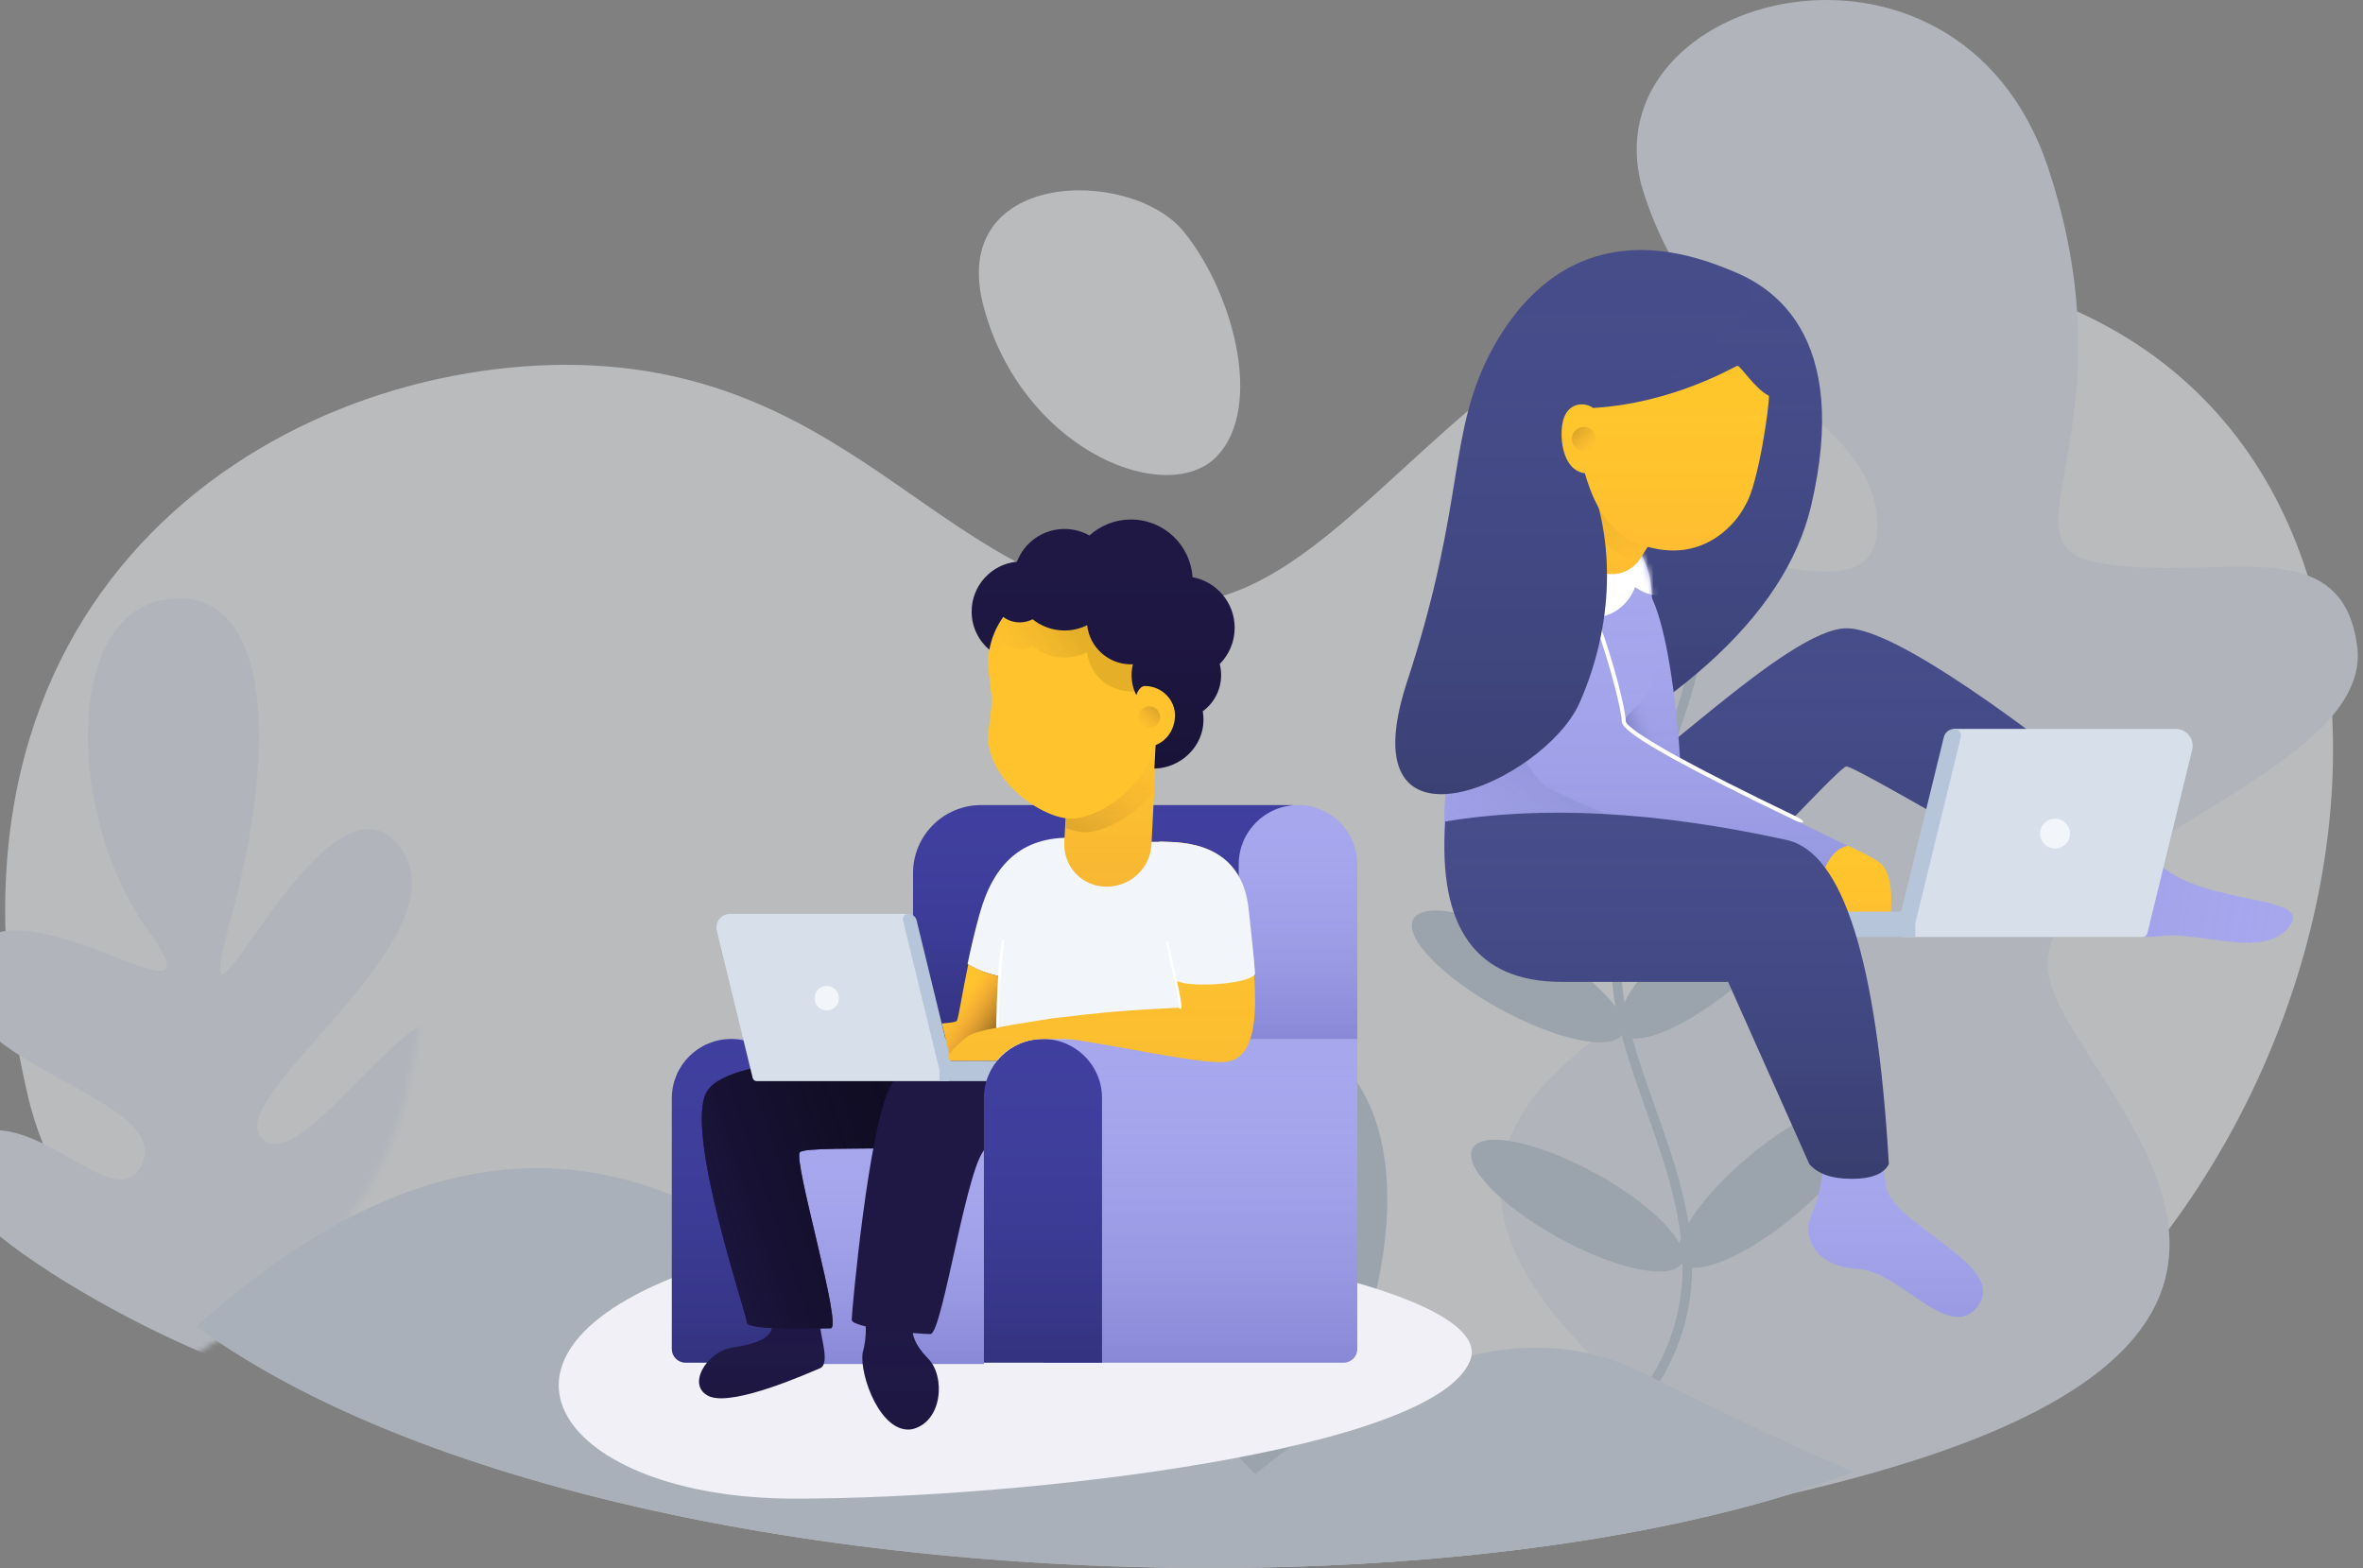 <?xml version="1.0" encoding="UTF-8"?>
<svg width="434px" height="288px" viewBox="0 0 434 288" version="1.1" xmlns="http://www.w3.org/2000/svg" xmlns:xlink="http://www.w3.org/1999/xlink">
    <rect x="0" y="0" width="434" height="288" fill="#808080" stroke="none"/>
    <!-- Generator: Sketch 53.2 (72643) - https://sketchapp.com -->
    <title>Group 2</title>
    <desc>Created with Sketch.</desc>
    <defs>
        <path d="M354.019,216.087 C436.568,171.898 460.24,32.539 369.136,5.262 C278.03,-21.814 255.607,63.157 214.451,63.142 C172.996,63.157 157.724,19.431 103.007,19.293 C48.133,19.431 -17.52,61.98 4.219,153.997 C26.109,245.917 271.331,260.575 354.019,216.087 Z" id="path-1"></path>
        <linearGradient x1="50%" y1="0%" x2="50%" y2="100%" id="linearGradient-3">
            <stop stop-color="#A7A7EE" stop-opacity="0" offset="0%"></stop>
            <stop stop-color="#403F9F" stop-opacity="0.3" offset="100%"></stop>
        </linearGradient>
        <polygon id="path-4" points="31.537 95.417 65.075 95.417 65.075 154.866 31.537 154.866"></polygon>
        <linearGradient x1="50%" y1="0%" x2="50%" y2="100%" id="linearGradient-5">
            <stop stop-color="#403F9F" stop-opacity="0" offset="0%"></stop>
            <stop stop-color="#000000" stop-opacity="0.2" offset="100%"></stop>
        </linearGradient>
        <path d="M77.575,52.454 L134.17,52.454 C141.073,52.454 146.67,58.051 146.67,64.954 L146.67,95.417 L65.075,95.417 L65.075,64.954 C65.075,58.051 70.672,52.454 77.575,52.454 Z" id="path-6"></path>
        <linearGradient x1="50%" y1="0%" x2="50%" y2="100%" id="linearGradient-7">
            <stop stop-color="#A7A7EE" stop-opacity="0" offset="0%"></stop>
            <stop stop-color="#403F9F" stop-opacity="0.3" offset="100%"></stop>
        </linearGradient>
        <rect id="path-8" x="42.299" y="113.901" width="35.791" height="41.214"></rect>
        <linearGradient x1="50%" y1="0%" x2="50%" y2="100%" id="linearGradient-9">
            <stop stop-color="#403F9F" stop-opacity="0" offset="0%"></stop>
            <stop stop-color="#000000" stop-opacity="0.2" offset="100%"></stop>
        </linearGradient>
        <path d="M31.662,95.417 L31.662,95.417 C37.675,95.417 42.549,100.292 42.549,106.305 L42.549,154.866 L23.274,154.866 C21.893,154.866 20.774,153.746 20.774,152.366 L20.774,106.305 C20.774,100.292 25.649,95.417 31.662,95.417 Z" id="path-10"></path>
        <linearGradient x1="50%" y1="0%" x2="50%" y2="100%" id="linearGradient-11">
            <stop stop-color="#403F9F" stop-opacity="0" offset="0%"></stop>
            <stop stop-color="#000000" stop-opacity="0.1" offset="100%"></stop>
        </linearGradient>
        <path d="M27.782,161.11 C23.225,159.221 27.219,152.818 31.787,152.118 C36.387,151.35 39.375,150.521 39.295,147.372 C39.375,144.268 47.931,146.693 48.056,148.121 C47.931,149.672 49.901,154.952 48.056,155.865 C45.961,156.731 32.386,162.834 27.782,161.11 Z" id="path-12"></path>
        <linearGradient x1="50%" y1="0%" x2="50%" y2="100%" id="linearGradient-13">
            <stop stop-color="#403F9F" stop-opacity="0" offset="0%"></stop>
            <stop stop-color="#000000" stop-opacity="0.1" offset="100%"></stop>
        </linearGradient>
        <path d="M56.315,147.372 C57.494,147.879 59.041,148.134 61.071,148.121 C62.556,148.134 63.828,147.978 64.825,147.622 C64.906,149.844 65.281,151.449 67.829,154.116 C71.047,157.284 70.559,165.824 64.825,167.105 C59.186,167.985 55.243,157.284 55.815,153.117 C56.467,150.651 56.474,148.781 56.315,147.372 Z" id="path-14"></path>
        <linearGradient x1="77.331%" y1="23.235%" x2="-8.654%" y2="45.933%" id="linearGradient-15">
            <stop stop-color="#000000" stop-opacity="0.5" offset="0%"></stop>
            <stop stop-color="#1F1845" offset="100%"></stop>
        </linearGradient>
        <path d="M74.234,98.427 C63.2,98.427 31.16,97.821 27.138,105.207 C23.115,112.594 34.555,145.968 34.555,147.488 C34.555,149.009 47.696,148.559 49.95,148.559 C52.205,148.559 43.073,117.986 44.274,116.249 C45.474,114.513 83.09,117.26 85.914,111.973 C88.738,106.687 85.269,98.427 74.234,98.427 Z" id="path-16"></path>
        <linearGradient x1="50%" y1="0%" x2="50%" y2="100%" id="linearGradient-17">
            <stop stop-color="#C74D75" stop-opacity="0" offset="0%"></stop>
            <stop stop-color="#AF3B6E" stop-opacity="0.05" offset="100%"></stop>
        </linearGradient>
        <linearGradient x1="100%" y1="74.959%" x2="50%" y2="25.041%" id="linearGradient-18">
            <stop stop-color="#000000" stop-opacity="0.5" offset="0%"></stop>
            <stop stop-color="#FF6663" stop-opacity="0" offset="100%"></stop>
        </linearGradient>
        <path d="M73.143,92.04 C73.486,91.245 74.091,87.095 75.218,81.679 C76.936,82.732 78.858,83.463 80.985,83.873 C81.022,83.88 81.058,83.887 81.094,83.894 C80.896,86.777 80.771,89.933 80.717,93.362 C78.526,93.793 76.598,94.26 75.754,94.703 C75.087,95.052 72.725,97.026 71.809,98.455 L70.375,92.569 C71.962,92.45 73.027,92.309 73.143,92.04 Z" id="path-19"></path>
        <linearGradient x1="50%" y1="0%" x2="50%" y2="100%" id="linearGradient-20">
            <stop stop-color="#A7A7EE" stop-opacity="0" offset="0%"></stop>
            <stop stop-color="#403F9F" stop-opacity="0.3" offset="100%"></stop>
        </linearGradient>
        <path d="M124.895,95.417 L124.895,63.32 C124.895,57.319 129.769,52.454 135.782,52.454 C141.795,52.454 146.67,57.319 146.67,63.32 L146.67,95.417 L124.895,95.417 Z" id="path-21"></path>
        <linearGradient x1="50%" y1="0%" x2="50%" y2="100%" id="linearGradient-22">
            <stop stop-color="#A7A7EE" stop-opacity="0" offset="0%"></stop>
            <stop stop-color="#403F9F" stop-opacity="0.3" offset="100%"></stop>
        </linearGradient>
        <path d="M68.579,0 L68.579,56.948 C68.579,58.329 67.46,59.448 66.079,59.448 L10.973,59.448 L10.973,0 L68.579,0 Z" id="path-23"></path>
        <linearGradient x1="50%" y1="0%" x2="50%" y2="100%" id="linearGradient-24">
            <stop stop-color="#403F9F" stop-opacity="0" offset="0%"></stop>
            <stop stop-color="#000000" stop-opacity="0.2" offset="100%"></stop>
        </linearGradient>
        <path d="M10.848,0 L10.848,0 C16.839,-1.10056385e-15 21.696,4.857 21.696,10.848 L21.696,59.448 L0,59.448 L0,10.848 C-7.33709233e-16,4.857 4.857,1.10056385e-15 10.848,0 Z" id="path-25"></path>
        <linearGradient x1="50%" y1="0%" x2="50%" y2="100%" id="linearGradient-26">
            <stop stop-color="#C74D75" stop-opacity="0" offset="0%"></stop>
            <stop stop-color="#AF3B6E" stop-opacity="0.05" offset="100%"></stop>
        </linearGradient>
        <path d="M80.437,99.408 L71.822,99.408 L71.583,98.429 C72.504,96.995 74.879,95.015 75.55,94.664 C78.01,93.378 89.628,91.882 90.303,91.667 C97.096,90.957 100.216,90.309 114.059,89.669 C114.06,86.015 106.331,59.208 110.558,59.199 C114.663,59.208 125.325,59.237 126.562,71.687 C127.798,84.137 130.405,99.947 121.561,99.66 C116.174,99.749 101.353,96.366 93.52,95.412 L88.991,95.412 C85.475,95.412 82.432,96.969 80.437,99.408 L80.437,99.408 Z" id="path-27"></path>
        <linearGradient x1="50%" y1="0%" x2="50%" y2="100%" id="linearGradient-28">
            <stop stop-color="#C74D75" stop-opacity="0" offset="0%"></stop>
            <stop stop-color="#AF3B6E" stop-opacity="0.1" offset="100%"></stop>
        </linearGradient>
        <path d="M1.001,0 L17.02,0 L16.019,19.483 C15.922,23.959 12.21,27.476 7.759,27.476 C3.448,27.476 5.17279549e-16,24.057 0,19.733 C-1.39805283e-17,19.723 0.003,19.607 0,19.483 L1.001,0 Z" id="path-29"></path>
        <linearGradient x1="4.008%" y1="84.06%" x2="95.992%" y2="0%" id="linearGradient-30">
            <stop stop-color="#000000" stop-opacity="0.1" offset="0%"></stop>
            <stop stop-color="#FF6663" stop-opacity="0" offset="100%"></stop>
        </linearGradient>
        <linearGradient x1="50%" y1="0%" x2="50%" y2="100%" id="linearGradient-31">
            <stop stop-color="#1F1845" stop-opacity="0" offset="0%"></stop>
            <stop stop-color="#000000" stop-opacity="0.2" offset="100%"></stop>
        </linearGradient>
        <path d="M33.57,45.75 L33.864,40.033 L33.615,35.773 C31.09,34.373 29.382,31.683 29.382,28.595 C29.382,27.906 29.467,27.237 29.627,26.598 C29.505,26.603 29.381,26.606 29.257,26.606 C25.09,26.606 21.658,23.46 21.214,19.417 C19.962,20.039 18.55,20.39 17.056,20.39 C14.836,20.39 12.797,19.616 11.195,18.324 C10.49,18.69 9.689,18.898 8.839,18.898 C7.701,18.898 6.649,18.525 5.8,17.896 C4.546,19.663 3.658,21.707 3.246,23.919 C1.26,22.231 0,19.717 0,16.908 C0,12.126 3.654,8.196 8.326,7.75 C9.665,4.237 13.069,1.741 17.056,1.741 C18.722,1.741 20.286,2.176 21.64,2.939 C23.652,1.113 26.324,0 29.257,0 C35.274,0 40.196,4.684 40.565,10.599 C44.969,11.407 48.306,15.261 48.306,19.892 C48.306,22.489 47.257,24.842 45.559,26.55 C45.727,27.203 45.816,27.889 45.816,28.595 C45.816,31.319 44.487,33.733 42.441,35.226 C42.532,35.737 42.579,36.263 42.579,36.801 C42.579,41.676 38.433,45.641 33.57,45.75 L33.57,45.75 Z" id="path-32"></path>
        <linearGradient x1="100%" y1="0.139%" x2="0%" y2="99.861%" id="linearGradient-33">
            <stop stop-color="#000000" stop-opacity="0.2" offset="0%"></stop>
            <stop stop-color="#FF6663" stop-opacity="0" offset="100%"></stop>
        </linearGradient>
        <linearGradient x1="64.016%" y1="43.056%" x2="0%" y2="62.844%" id="linearGradient-34">
            <stop stop-color="#000000" stop-opacity="0.1" offset="0%"></stop>
            <stop stop-color="#FF6663" stop-opacity="0" offset="100%"></stop>
        </linearGradient>
        <linearGradient x1="50%" y1="0%" x2="50%" y2="100%" id="linearGradient-35">
            <stop stop-color="#403F9F" stop-opacity="0" offset="0%"></stop>
            <stop stop-color="#000000" stop-opacity="0.2" offset="100%"></stop>
        </linearGradient>
        <path d="M109.877,2.748 C97.467,5.619 83.878,16.374 91.105,47.209 C95.957,67.658 116.564,86.059 152.927,102.411 L136.658,16.486 C127.242,5.333 118.315,0.753 109.877,2.748 Z" id="path-36"></path>
        <linearGradient x1="50%" y1="0%" x2="50%" y2="100%" id="linearGradient-37">
            <stop stop-color="#A7A7EE" stop-opacity="0" offset="0%"></stop>
            <stop stop-color="#4C55A0" stop-opacity="0.2" offset="100%"></stop>
        </linearGradient>
        <path d="M24.542,87.7 C31.272,84.121 25.603,103.05 31.545,112.953 C35.507,119.555 38.553,125.083 40.685,129.538 L33.041,142.778 C30.963,130.214 28.209,123.611 24.777,122.968 C19.629,122.003 16.583,117.645 18.782,110.561 C20.982,103.478 17.812,91.28 24.542,87.7 Z" id="path-38"></path>
        <linearGradient x1="50%" y1="0%" x2="50%" y2="100%" id="linearGradient-39">
            <stop stop-color="#403F9F" stop-opacity="0" offset="0%"></stop>
            <stop stop-color="#000000" stop-opacity="0.2" offset="100%"></stop>
        </linearGradient>
        <path d="M153.805,113.965 C149.593,126.992 128.973,123.588 115.441,123.588 C111.242,123.588 86.171,95.063 84.599,95.063 C83.55,95.063 69.692,102.886 43.023,118.531 C38.853,118.605 35.457,117.083 32.834,113.965 C30.211,110.847 29.353,107.759 30.26,104.703 C59.209,81.361 77.321,69.69 84.599,69.69 C95.514,69.69 123.227,98.548 128.506,98.548 C142.479,98.548 158.017,100.938 153.805,113.965 Z" id="path-40"></path>
        <linearGradient x1="50%" y1="0%" x2="50%" y2="100%" id="linearGradient-41">
            <stop stop-color="#A7A7EE" stop-opacity="0" offset="0%"></stop>
            <stop stop-color="#4C55A0" stop-opacity="0.2" offset="100%"></stop>
        </linearGradient>
        <linearGradient x1="54.174%" y1="63.582%" x2="31.995%" y2="50%" id="linearGradient-42">
            <stop stop-color="#464D89" stop-opacity="0.6" offset="0%"></stop>
            <stop stop-color="#A7A7EE" stop-opacity="0" offset="100%"></stop>
        </linearGradient>
        <path d="M124.073,60.46 C116.975,60.46 115.044,94.101 115.044,96.455 C115.044,98.808 124.37,101.07 125.476,99.89 C126.582,98.71 135.252,83.098 136.088,76.219 C136.923,69.339 131.172,60.46 124.073,60.46 Z" id="path-43"></path>
        <linearGradient x1="50%" y1="0%" x2="50%" y2="100%" id="linearGradient-44">
            <stop stop-color="#FFC62C" stop-opacity="0" offset="0%"></stop>
            <stop stop-color="#FF6663" stop-opacity="0.1" offset="100%"></stop>
        </linearGradient>
        <path d="M88.283,107.999 C83.65,109.845 79.342,111.868 78.116,113.104 C76.889,114.341 76.386,116.987 76.386,119.36 C76.386,121.733 76.258,126.051 80.924,125.116 C85.591,124.181 93.196,115.681 93.196,113.104 C93.196,110.528 92.917,106.152 88.283,107.999 Z" id="path-45"></path>
        <linearGradient x1="50%" y1="0%" x2="50%" y2="100%" id="linearGradient-46">
            <stop stop-color="#A7A7EE" stop-opacity="0" offset="0%"></stop>
            <stop stop-color="#4C55A0" stop-opacity="0.2" offset="100%"></stop>
        </linearGradient>
        <path d="M0.81,12.772 C0.81,-14.033 36.909,3.563 38.919,50.706 C40.815,98.026 -8.188,63.668 5.631,54.952 C12.855,50.335 9.81,37.794 4.421,32.575 C-2.198,26.166 0.81,25.03 0.81,12.772 Z" id="path-47"></path>
        <linearGradient x1="21.11%" y1="0%" x2="78.89%" y2="100%" id="linearGradient-49">
            <stop stop-color="#464D89" stop-opacity="0.3" offset="0%"></stop>
            <stop stop-color="#A7A7EE" stop-opacity="0" offset="100%"></stop>
        </linearGradient>
        <linearGradient x1="50%" y1="0%" x2="50%" y2="100%" id="linearGradient-50">
            <stop stop-color="#FFC62C" stop-opacity="0" offset="0%"></stop>
            <stop stop-color="#FF6663" stop-opacity="0.1" offset="100%"></stop>
        </linearGradient>
        <path d="M0.217,8.86 L13.77,0.047 L18.431,7.995 C20.872,12.157 20.331,17.418 17.094,20.999 C14.823,23.511 10.941,23.711 8.423,21.444 C8.004,21.067 7.639,20.634 7.338,20.157 L0.217,8.86 Z" id="path-51"></path>
        <linearGradient x1="61.615%" y1="22.966%" x2="8.564%" y2="100%" id="linearGradient-53">
            <stop stop-color="#000000" stop-opacity="0.1" offset="0%"></stop>
            <stop stop-color="#FF6663" stop-opacity="0" offset="100%"></stop>
        </linearGradient>
        <path d="M19.205,9.596 C17.334,14.857 13.16,19.029 7.893,20.904 C7.689,20.67 7.504,20.42 7.338,20.157 L0.217,8.86 L13.77,0.047 L18.431,7.995 C18.735,8.514 18.993,9.049 19.205,9.596 L19.205,9.596 Z" id="path-54"></path>
        <linearGradient x1="50%" y1="0%" x2="50%" y2="100%" id="linearGradient-56">
            <stop stop-color="#A7A7EE" stop-opacity="0" offset="0%"></stop>
            <stop stop-color="#4C55A0" stop-opacity="0.2" offset="100%"></stop>
        </linearGradient>
        <path d="M140.85,54.929 C132.614,54.929 125.522,84.031 125.522,86.991 C125.522,88.964 111.812,96.511 84.392,109.63 C86.067,109.993 87.419,111.268 88.449,113.455 C89.48,115.642 90.664,116.837 92,117.04 C122.854,106.422 139.137,100.035 140.85,97.881 C143.42,94.65 150.722,84.293 150.991,71.54 C151.259,58.787 149.087,54.929 140.85,54.929 Z" id="path-57"></path>
        <linearGradient x1="50%" y1="0%" x2="50%" y2="100%" id="linearGradient-58">
            <stop stop-color="#403F9F" stop-opacity="0" offset="0%"></stop>
            <stop stop-color="#000000" stop-opacity="0.2" offset="100%"></stop>
        </linearGradient>
        <path d="M132.153,41.464 C127.116,53.465 127.246,68.968 133.655,83.428 C140.147,97.925 176.322,113.938 165.441,79.931 C154.189,45.796 158.18,33.88 149.423,17.984 C140.647,2.277 126.285,-4.512 106.373,3.747 C86.84,12.063 136.91,29.477 132.153,41.464 Z" id="path-59"></path>
        <linearGradient x1="50%" y1="0%" x2="50%" y2="100%" id="linearGradient-60">
            <stop stop-color="#FFC62C" stop-opacity="0" offset="0%"></stop>
            <stop stop-color="#FF6663" stop-opacity="0.1" offset="100%"></stop>
        </linearGradient>
        <path d="M104.621,21.481 C105.039,21.481 116.209,28.35 131.152,29.225 C132.741,28.004 136.63,28.004 136.908,33.221 C137.119,36.924 135.85,40.854 132.654,41.214 C130.623,48.177 127.406,53.857 118.888,55.202 C110.37,56.547 104.981,50.717 103.119,46.959 C100.795,43.255 98.708,28.506 98.864,26.977 C101.365,25.767 104.048,21.481 104.621,21.481 Z" id="path-61"></path>
        <linearGradient x1="100%" y1="0.202%" x2="0%" y2="99.798%" id="linearGradient-62">
            <stop stop-color="#000000" stop-opacity="0.2" offset="0%"></stop>
            <stop stop-color="#FF6663" stop-opacity="0" offset="100%"></stop>
        </linearGradient>
        <linearGradient x1="50%" y1="0%" x2="50%" y2="100%" id="linearGradient-63">
            <stop stop-color="#A7A7EE" stop-opacity="0" offset="0%"></stop>
            <stop stop-color="#4C55A0" stop-opacity="0.2" offset="100%"></stop>
        </linearGradient>
        <path d="M60.28,193.91 C55.18,186.337 76.817,179.199 77.43,171.738 C77.839,166.763 78.413,163.935 79.154,163.253 L88.598,162.128 C88.616,168.793 89.372,173.729 90.866,176.937 C93.107,181.75 90.091,186.98 82.386,187.378 C74.682,187.776 65.379,201.483 60.28,193.91 Z" id="path-64"></path>
        <linearGradient x1="50%" y1="0%" x2="50%" y2="100%" id="linearGradient-65">
            <stop stop-color="#403F9F" stop-opacity="0" offset="0%"></stop>
            <stop stop-color="#000000" stop-opacity="0.2" offset="100%"></stop>
        </linearGradient>
        <path d="M136.913,134.633 C128.889,134.633 111.438,134.633 106.343,134.633 C106.343,134.633 101.367,145.794 91.416,168.116 C89.858,169.91 87.271,170.807 83.653,170.807 C80.036,170.807 77.761,169.91 76.829,168.116 C78.994,130.69 85.252,110.842 95.603,108.571 C119.503,103.327 140.4,102.198 158.292,105.182 C159.678,124.816 152.552,134.633 136.913,134.633 Z" id="path-66"></path>
    </defs>
    <g id="Page-1" stroke="none" stroke-width="1" fill="none" fill-rule="evenodd">
        <g id="Home" transform="translate(-180, -1196)">
            <g id="Body" transform="translate(181, 721)">
                <g id="Group-2" transform="translate(0, 475)">
                    <g>
                        <g id="Aquarium" opacity="0.5">
                            <g id="Bg" transform="translate(0, 47.709)">
                                <mask id="mask-2" fill="white">
                                    <use xlink:href="#path-1"></use>
                                </mask>
                                <use fill="#F2F5F9" xlink:href="#path-1"></use>
                                <path d="M29.179,204.511 C19.086,204.511 -13.693,171.78 -10.547,150.489 C-5.715,116.421 20.779,168.926 30.234,161.714 C39.576,154.539 -8.339,124.075 5.625,107.342 C19.728,90.702 45.807,155.879 36.21,120.672 C26.763,85.894 30.21,59.36 48.515,62.441 C66.919,65.435 66.595,102.315 51.327,123.478 C36.157,144.453 78.025,110.628 84.726,128.74 C91.9,147.256 48.084,152.949 52.382,165.573 C56.964,177.912 74.317,151.454 86.835,162.767 C99.451,173.899 39.334,204.511 29.179,204.511 Z" id="Flowers" fill="#E2EAF5" mask="url(#mask-2)" transform="translate(38.847, 133.3) scale(-1, 1) translate(-38.847, -133.3) "></path>
                            </g>
                            <path d="M35.041,243.629 C65.847,215.93 95.288,208.029 123.364,219.925 C183.552,245.537 221.883,289.541 304.452,249.048 C338.664,232.17 368.582,225.774 394.206,229.861 C383.177,243.642 369.659,255.419 354.031,263.785 C286.089,300.343 108.433,296.973 35.041,243.629 L35.041,243.629 Z" id="Detail" fill="#D3E0F1"></path>
                            <path d="M229.509,249.677 C229.202,223.963 234.525,187.17 242.548,192.937 C256.603,202.783 259.064,230.324 240.787,266.512 C238.075,271.917 235.901,273.799 234.214,273.132 C233.291,273.604 231.667,272.827 229.169,270.366 C210.652,252.008 206.245,234.349 212.27,224.819 C215.366,220.321 223.784,235.238 229.509,249.677 L229.509,249.677 Z" id="Flowers" fill="#B6C5D9"></path>
                            <path d="M325.171,275.011 C220.754,208.485 309.187,186.667 315.683,172.934 C322.422,158.996 281.097,127.229 294.598,108.742 C307.996,91.26 343.601,117.17 343.796,96.464 C343.601,75.71 311.402,70.011 300.572,34.376 C290.758,-1.261 358.195,-19.025 375.071,30.518 C391.495,79.724 364.644,100.775 385.262,103.48 C406.024,107.081 429.477,96.648 432,119.265 C434.048,142.271 374.845,155.924 375.071,177.144 C374.845,197.646 450.419,247.227 325.171,275.011 Z" id="Flower" fill="#E2EAF5"></path>
                            <path d="M179.759,56.692 C186.648,81.798 211.442,92.593 221.501,84.722 C231.411,76.527 226.087,54.356 216.239,42.327 C206.118,30.504 172.67,31.282 179.759,56.692 Z" id="Bg" fill="#F2F5F9"></path>
                            <path d="M309.12,224.642 C311.311,221.005 315.18,216.627 320.095,212.496 C329.38,204.691 338.884,200.724 341.322,203.634 C343.759,206.544 338.208,215.229 328.923,223.034 C321.394,229.362 313.721,233.167 309.788,232.829 C309.744,243.686 305.684,253.59 296.52,263.271 L295.244,262.066 C304.153,252.654 308.032,243.124 308.032,232.65 C308.032,232.506 308.032,232.362 308.03,232.218 C307.965,232.167 307.904,232.113 307.845,232.056 C305.902,235.242 295.881,233.175 285.351,227.396 C274.745,221.576 267.638,214.195 269.477,210.91 C271.317,207.625 281.406,209.68 292.012,215.5 C299.602,219.665 305.4,224.629 307.41,228.32 C307.497,228.024 307.602,227.718 307.726,227.401 C307.406,224.58 306.835,221.645 306.025,218.513 C305.004,214.566 303.878,211.132 301.569,204.609 C298.932,197.161 298.083,194.635 297.071,190.911 C296.997,190.641 296.926,190.374 296.857,190.108 C294.691,193.076 284.823,190.984 274.462,185.299 C263.856,179.479 256.749,172.097 258.589,168.812 C260.428,165.527 270.518,167.582 281.124,173.402 C287.871,177.104 293.202,181.439 295.715,184.948 C295.244,182.285 295.004,179.779 295.004,177.344 C295.004,171.131 295.875,165 297.556,158.43 C298.295,155.544 299.077,152.904 300.152,149.677 C296.584,150.217 290.005,143.18 284.9,133.153 C279.446,122.44 277.739,112.371 281.089,110.663 C284.438,108.955 291.575,116.255 297.03,126.968 C300.104,133.007 301.988,138.841 302.446,143.089 C302.666,142.475 302.896,141.839 303.135,141.177 C304.992,136.043 305.291,135.208 306.037,133.03 C307.813,127.846 309.109,123.368 309.953,119.196 C306.747,117.368 304.312,108.399 304.312,97.61 C304.312,85.501 307.379,75.684 311.162,75.684 C314.944,75.684 318.011,85.501 318.011,97.61 C318.011,109.151 315.226,118.609 311.689,119.472 C310.829,123.747 309.507,128.317 307.699,133.598 C306.948,135.79 306.648,136.628 304.787,141.772 C304.686,142.052 304.587,142.326 304.489,142.596 C307.26,139.613 311.425,136.316 316.407,133.35 C326.795,127.165 336.8,124.762 338.753,127.983 C340.706,131.203 333.868,138.828 323.479,145.014 C313.739,150.813 304.336,153.287 301.591,150.919 C300.644,153.801 299.931,156.231 299.258,158.864 C297.611,165.3 296.76,171.288 296.76,177.344 C296.76,179.516 296.961,181.757 297.357,184.135 C299.28,180.232 303.551,175.151 309.206,170.398 C318.492,162.594 327.995,158.626 330.433,161.536 C332.871,164.446 327.32,173.132 318.034,180.936 C310.467,187.296 302.755,191.108 298.84,190.726 C299.805,194.246 300.669,196.808 303.224,204.024 C305.55,210.594 306.687,214.063 307.725,218.074 C308.314,220.35 308.78,222.53 309.12,224.642 L309.12,224.642 Z" id="Flowers" fill="#B6C5D9" fill-rule="nonzero"></path>
                            <path d="M339.393,270.35 C307.207,282.801 259.966,288.86 210.994,287.902 C246.326,251.814 276.302,239.923 300.921,252.229 C313.615,258.579 326.632,264.841 339.393,270.35 L339.393,270.35 Z" id="Detail" fill="#D3E0F1"></path>
                        </g>
                        <g id="Man-and-Macbook" transform="translate(101.618, 95.417)">
                            <path d="M24.873,137.787 C-19.264,153.305 0.637,179.844 43.278,179.844 C85.919,179.844 161.16,171.004 167.425,154.395 C173.69,137.787 69.011,122.269 24.873,137.787 Z" id="Sh" fill="#F0F0F6"></path>
                            <g id="Detail">
                                <use fill="#A7A7EE" xlink:href="#path-4"></use>
                                <use fill="url(#linearGradient-3)" xlink:href="#path-4"></use>
                            </g>
                            <g id="Detail">
                                <use fill="#403F9F" xlink:href="#path-6"></use>
                                <use fill="url(#linearGradient-5)" xlink:href="#path-6"></use>
                            </g>
                            <path d="M86.742,84.676 C93.224,72.672 98.605,58.449 93.716,58.449 C85.33,58.449 79.999,62.884 77.332,72.336 C76.414,75.588 75.679,78.794 75.087,81.649 C76.805,82.707 78.729,83.443 80.857,83.854 C82.986,84.266 84.948,84.54 86.742,84.676 Z" id="Blouse" fill="#F2F5F9"></path>
                            <g id="Detail">
                                <use fill="#A7A7EE" xlink:href="#path-8"></use>
                                <use fill="url(#linearGradient-7)" xlink:href="#path-8"></use>
                            </g>
                            <g id="Detail">
                                <use fill="#403F9F" xlink:href="#path-10"></use>
                                <use fill="url(#linearGradient-9)" xlink:href="#path-10"></use>
                            </g>
                            <g id="Leg-L">
                                <use fill="#1F1845" xlink:href="#path-12"></use>
                                <use fill="url(#linearGradient-11)" xlink:href="#path-12"></use>
                            </g>
                            <g id="Leg-R">
                                <use fill="#1F1845" xlink:href="#path-14"></use>
                                <use fill="url(#linearGradient-13)" xlink:href="#path-14"></use>
                            </g>
                            <g id="Leg-L">
                                <use fill="#1F1845" xlink:href="#path-16"></use>
                                <use fill="url(#linearGradient-15)" xlink:href="#path-16"></use>
                            </g>
                            <path d="M96.249,100.331 C85.211,100.331 64.974,96.648 60.95,104.039 C56.926,111.429 53.812,145.484 53.812,147.005 C53.812,148.526 66.013,149.62 68.268,149.62 C70.524,149.62 75.179,116.688 78.639,115.43 C82.099,114.171 107.606,120.719 110.432,115.43 C113.257,110.14 107.288,100.331 96.249,100.331 Z" id="Leg-R" fill="#1F1845"></path>
                            <path d="M100.933,59.199 L110.718,59.199 C119.833,59.199 118.288,68.687 118.288,77.825 C118.288,83.917 116.844,91.363 113.957,100.163 L80.605,99.84 C80.525,90.81 80.859,83.352 81.607,77.464 C82.728,68.633 88.863,59.199 100.933,59.199 Z" id="Blouse" fill="#F2F5F9"></path>
                            <g id="Hand-L">
                                <use fill="#FFC42D" xlink:href="#path-19"></use>
                                <use fill="url(#linearGradient-17)" xlink:href="#path-19"></use>
                                <use fill="url(#linearGradient-18)" xlink:href="#path-19"></use>
                            </g>
                            <g id="Macbook" transform="translate(28.783, 72.437)">
                                <path d="M2.676,1.61789078e-15 L35.409,0 L42.89,30.723 L7.57,30.723 C7.225,30.723 6.925,30.487 6.843,30.152 L0.254,3.09 C-0.073,1.749 0.747,0.398 2.085,0.071 C2.279,0.024 2.477,2.25515395e-15 2.676,1.61789078e-15 Z" id="Detail" fill="#D6DFEA"></path>
                                <ellipse id="Logo" fill="#F2F5F9" cx="20.447" cy="15.487" rx="2.244" ry="2.248"></ellipse>
                                <path d="M43.224,26.977 L65.207,26.977 C66.24,26.977 67.078,27.815 67.078,28.85 C67.078,29.885 66.24,30.723 65.207,30.723 L41.144,30.723 L41.144,28.675 L34.458,1.213 C34.33,0.687 34.652,0.156 35.177,0.028 C35.253,0.009 35.331,1.43862771e-17 35.409,0 C36.141,-1.34663305e-16 36.778,0.501 36.951,1.213 L43.224,26.977 Z" id="Detail" fill="#B6C5D9"></path>
                            </g>
                            <g id="Detail">
                                <use fill="#A7A7EE" xlink:href="#path-21"></use>
                                <use fill="url(#linearGradient-20)" xlink:href="#path-21"></use>
                            </g>
                            <g id="Detail" transform="translate(78.09, 95.417)">
                                <g>
                                    <use fill="#A7A7EE" xlink:href="#path-23"></use>
                                    <use fill="url(#linearGradient-22)" xlink:href="#path-23"></use>
                                </g>
                                <g>
                                    <use fill="#403F9F" xlink:href="#path-25"></use>
                                    <use fill="url(#linearGradient-24)" xlink:href="#path-25"></use>
                                </g>
                            </g>
                            <g id="Hand-R">
                                <use fill="#FFC42D" xlink:href="#path-27"></use>
                                <use fill="url(#linearGradient-26)" xlink:href="#path-27"></use>
                            </g>
                            <path d="M113.104,84.598 C111.179,75.762 107.025,59.206 110.415,59.199 C114.599,59.208 125.467,59.236 126.727,71.657 C127.111,75.435 127.623,79.524 127.897,83.377 C127.94,83.977 125.784,85.06 120.489,85.36 C116.96,85.56 114.498,85.306 113.104,84.598 Z" id="Blouse" fill="#F2F5F9"></path>
                            <g id="Nack" transform="translate(92.857, 39.965)">
                                <g>
                                    <use fill="#FFC42D" xlink:href="#path-29"></use>
                                    <use fill="url(#linearGradient-28)" xlink:href="#path-29"></use>
                                </g>
                                <path d="M16.519,9.742 C13.222,14.351 7.461,17.485 3.754,17.485 C2.816,17.485 1.569,17.212 0.25,16.735 L1.001,0 L17.02,0 L16.519,9.742 L16.519,9.742 Z" id="Sh" fill="url(#linearGradient-30)"></path>
                            </g>
                            <g id="Face" transform="translate(75.838, 0)">
                                <path d="M18.301,11.438 C26.759,11.438 33.615,18.285 33.615,26.73 L33.615,39.66 C33.615,48.106 23.586,54.952 18.301,54.952 C13.017,54.952 2.988,48.106 2.988,39.66 C3.486,35.759 3.735,33.661 3.735,33.366 C3.735,33.071 3.486,30.859 2.988,26.73 C2.988,18.285 9.844,11.438 18.301,11.438 Z" fill="#FFC42D"></path>
                                <g id="Hair">
                                    <use fill="#1F1845" xlink:href="#path-32"></use>
                                    <use fill="url(#linearGradient-31)" xlink:href="#path-32"></use>
                                </g>
                                <g id="Ear" transform="translate(29.631, 30.584)">
                                    <path d="M2.241,11.189 C-0.843,11.136 -0.648,-0.052 2.241,-2.65017804e-14 C5.373,0.053 7.77,2.6 7.719,5.47 C7.662,8.779 5.178,11.241 2.241,11.189 Z" fill="#FFC42D"></path>
                                    <ellipse id="Sh" fill="url(#linearGradient-33)" cx="2.988" cy="5.719" rx="1.992" ry="1.989"></ellipse>
                                </g>
                                <path d="M29.969,31.574 C29.738,31.577 29.352,31.579 29.257,31.579 C25.09,31.579 21.658,28.433 21.214,24.39 C19.962,25.012 18.55,25.363 17.056,25.363 C14.836,25.363 12.797,24.589 11.195,23.297 C10.49,23.663 9.689,23.871 8.839,23.871 C7.701,23.871 6.649,23.498 5.8,22.869 C4.546,24.635 3.658,26.679 3.247,28.89 C3.169,28.24 3.083,27.52 2.988,26.73 C2.988,23.439 4.029,20.391 5.8,17.896 C6.649,18.525 7.701,18.898 8.839,18.898 C9.689,18.898 10.49,18.69 11.195,18.324 C12.797,19.616 14.836,20.39 17.056,20.39 C18.55,20.39 19.962,20.039 21.214,19.417 C21.658,23.46 25.09,26.606 29.257,26.606 C29.381,26.606 29.505,26.603 29.627,26.598 C29.467,27.237 29.573,27.936 29.627,28.624 C29.872,31.733 30.04,31.573 29.969,31.574 Z" id="Sh" fill="url(#linearGradient-34)"></path>
                            </g>
                            <path d="M80.593,93.169 C80.691,87.05 81.024,81.804 81.594,77.433" id="Line" stroke="#FFFFFF" stroke-width="0.5" stroke-linecap="round" stroke-linejoin="round"></path>
                            <path d="M114.132,89.631 C114.133,88.199 112.957,83.219 111.776,77.683" id="Line" stroke="#FFFFFF" stroke-width="0.5" stroke-linecap="round" stroke-linejoin="round"></path>
                        </g>
                        <g id="Girl-and-Macbook" transform="translate(338.892, 143.875) scale(-1, 1) translate(-338.892, -143.875) translate(255.045, 45.71)">
                            <g id="Hair">
                                <use fill="#464D89" xlink:href="#path-36"></use>
                                <use fill="url(#linearGradient-35)" xlink:href="#path-36"></use>
                            </g>
                            <g id="Hand-L" transform="translate(29.372, 115.017) rotate(-100) translate(-29.372, -115.017) ">
                                <use fill="#A7A7EE" xlink:href="#path-38"></use>
                                <use fill="url(#linearGradient-37)" xlink:href="#path-38"></use>
                            </g>
                            <g id="Hand-L">
                                <use fill="#464D89" xlink:href="#path-40"></use>
                                <use fill="url(#linearGradient-39)" xlink:href="#path-40"></use>
                            </g>
                            <g id="Hand-L">
                                <use fill="#A7A7EE" xlink:href="#path-43"></use>
                                <use fill="url(#linearGradient-41)" xlink:href="#path-43"></use>
                                <use fill="url(#linearGradient-42)" xlink:href="#path-43"></use>
                            </g>
                            <g id="Hand-R">
                                <use fill="#FFC62C" xlink:href="#path-45"></use>
                                <use fill="url(#linearGradient-44)" xlink:href="#path-45"></use>
                            </g>
                            <g id="Macbook" transform="translate(21.024, 88.173)">
                                <path d="M3.113,2.01249828e-15 L43.974,0 L53.312,38.217 L9.222,38.217 C8.791,38.217 8.417,37.923 8.315,37.506 L0.089,3.843 C-0.318,2.176 0.706,0.495 2.376,0.088 C2.617,0.03 2.865,2.8051915e-15 3.113,2.01249828e-15 Z" id="Detail" fill="#D6DFEA"></path>
                                <ellipse id="Logo" fill="#F2F5F9" cx="25.279" cy="19.233" rx="2.753" ry="2.748"></ellipse>
                                <path d="M53.539,33.556 L81.009,33.556 C82.3,33.556 83.346,34.6 83.346,35.887 C83.346,37.174 82.3,38.217 81.009,38.217 L50.94,38.217 L50.94,35.669 L42.584,1.509 C42.424,0.855 42.827,0.194 43.483,0.035 C43.578,0.012 43.676,1.78951252e-17 43.773,0 C44.688,-1.67508014e-16 45.484,0.623 45.7,1.509 L53.539,33.556 Z" id="Detail" fill="#B6C5D9"></path>
                            </g>
                            <g id="Group" transform="translate(119.514, 52.205)">
                                <mask id="mask-48" fill="white">
                                    <use xlink:href="#path-47"></use>
                                </mask>
                                <g id="Body">
                                    <use fill="#A7A7EE" xlink:href="#path-47"></use>
                                    <use fill="url(#linearGradient-46)" xlink:href="#path-47"></use>
                                </g>
                                <path d="M37.293,37.113 C38.145,41.321 38.712,45.857 38.919,50.706 C39.389,62.422 36.738,69.131 32.693,72.462 C27.365,73.589 21.893,73.845 16.276,73.228 C12.69,71.655 9.381,69.284 6.985,66.715 C9.739,43.22 16.283,31.473 26.616,31.473 C30.754,31.473 34.393,33.702 37.293,37.113 Z" id="Sh" fill="url(#linearGradient-49)" mask="url(#mask-48)"></path>
                                <ellipse id="Detail" fill="#FFFFFF" mask="url(#mask-48)" cx="-0.751" cy="2.373" rx="8.26" ry="9.117"></ellipse>
                                <ellipse id="Detail" fill="#FFFFFF" mask="url(#mask-48)" cx="11.513" cy="6.369" rx="8.26" ry="9.117"></ellipse>
                            </g>
                            <g id="Neck" transform="translate(115.133, 36.718)">
                                <mask id="mask-52" fill="white">
                                    <use xlink:href="#path-51"></use>
                                </mask>
                                <g>
                                    <use fill="#FFC62C" xlink:href="#path-51"></use>
                                    <use fill="url(#linearGradient-50)" xlink:href="#path-51"></use>
                                </g>
                                <mask id="mask-55" fill="white">
                                    <use xlink:href="#path-54"></use>
                                </mask>
                                <use id="Sh" fill="url(#linearGradient-53)" xlink:href="#path-54"></use>
                            </g>
                            <g id="Hand-R">
                                <use fill="#A7A7EE" xlink:href="#path-57"></use>
                                <use fill="url(#linearGradient-56)" xlink:href="#path-57"></use>
                            </g>
                            <path d="M140.85,54.305 C141.058,54.305 141.226,54.473 141.226,54.679 C141.226,54.886 141.058,55.054 140.85,55.054 C137.445,55.054 133.791,60.615 130.45,69.729 C128.062,76.242 125.897,84.822 125.897,86.741 C125.897,87.954 122.775,90.164 116.234,93.772 C111.08,96.614 103.829,100.286 94.471,104.79 C94.413,104.818 94.356,104.846 94.298,104.874 C92.231,105.868 91.87,105.21 93.912,104.227 C93.975,104.197 94.038,104.167 94.1,104.137 C103.464,99.63 110.721,95.956 115.871,93.116 C121.956,89.76 125.146,87.502 125.146,86.741 C125.146,84.711 127.329,76.062 129.745,69.472 C133.206,60.03 136.968,54.305 140.85,54.305 Z" id="Line" fill="#FFFFFF" fill-rule="nonzero"></path>
                            <g id="Hair">
                                <use fill="#464D89" xlink:href="#path-59"></use>
                                <use fill="url(#linearGradient-58)" xlink:href="#path-59"></use>
                            </g>
                            <g id="Face">
                                <use fill="#FFC62C" xlink:href="#path-61"></use>
                                <use fill="url(#linearGradient-60)" xlink:href="#path-61"></use>
                            </g>
                            <ellipse id="Sh" fill="url(#linearGradient-62)" cx="132.844" cy="34.91" rx="2.193" ry="2.189"></ellipse>
                            <g id="Leg-R">
                                <use fill="#A7A7EE" xlink:href="#path-64"></use>
                                <use fill="url(#linearGradient-63)" xlink:href="#path-64"></use>
                            </g>
                            <g id="Leg-R">
                                <use fill="#464D89" xlink:href="#path-66"></use>
                                <use fill="url(#linearGradient-65)" xlink:href="#path-66"></use>
                            </g>
                        </g>
                    </g>
                </g>
            </g>
        </g>
    </g>
</svg>